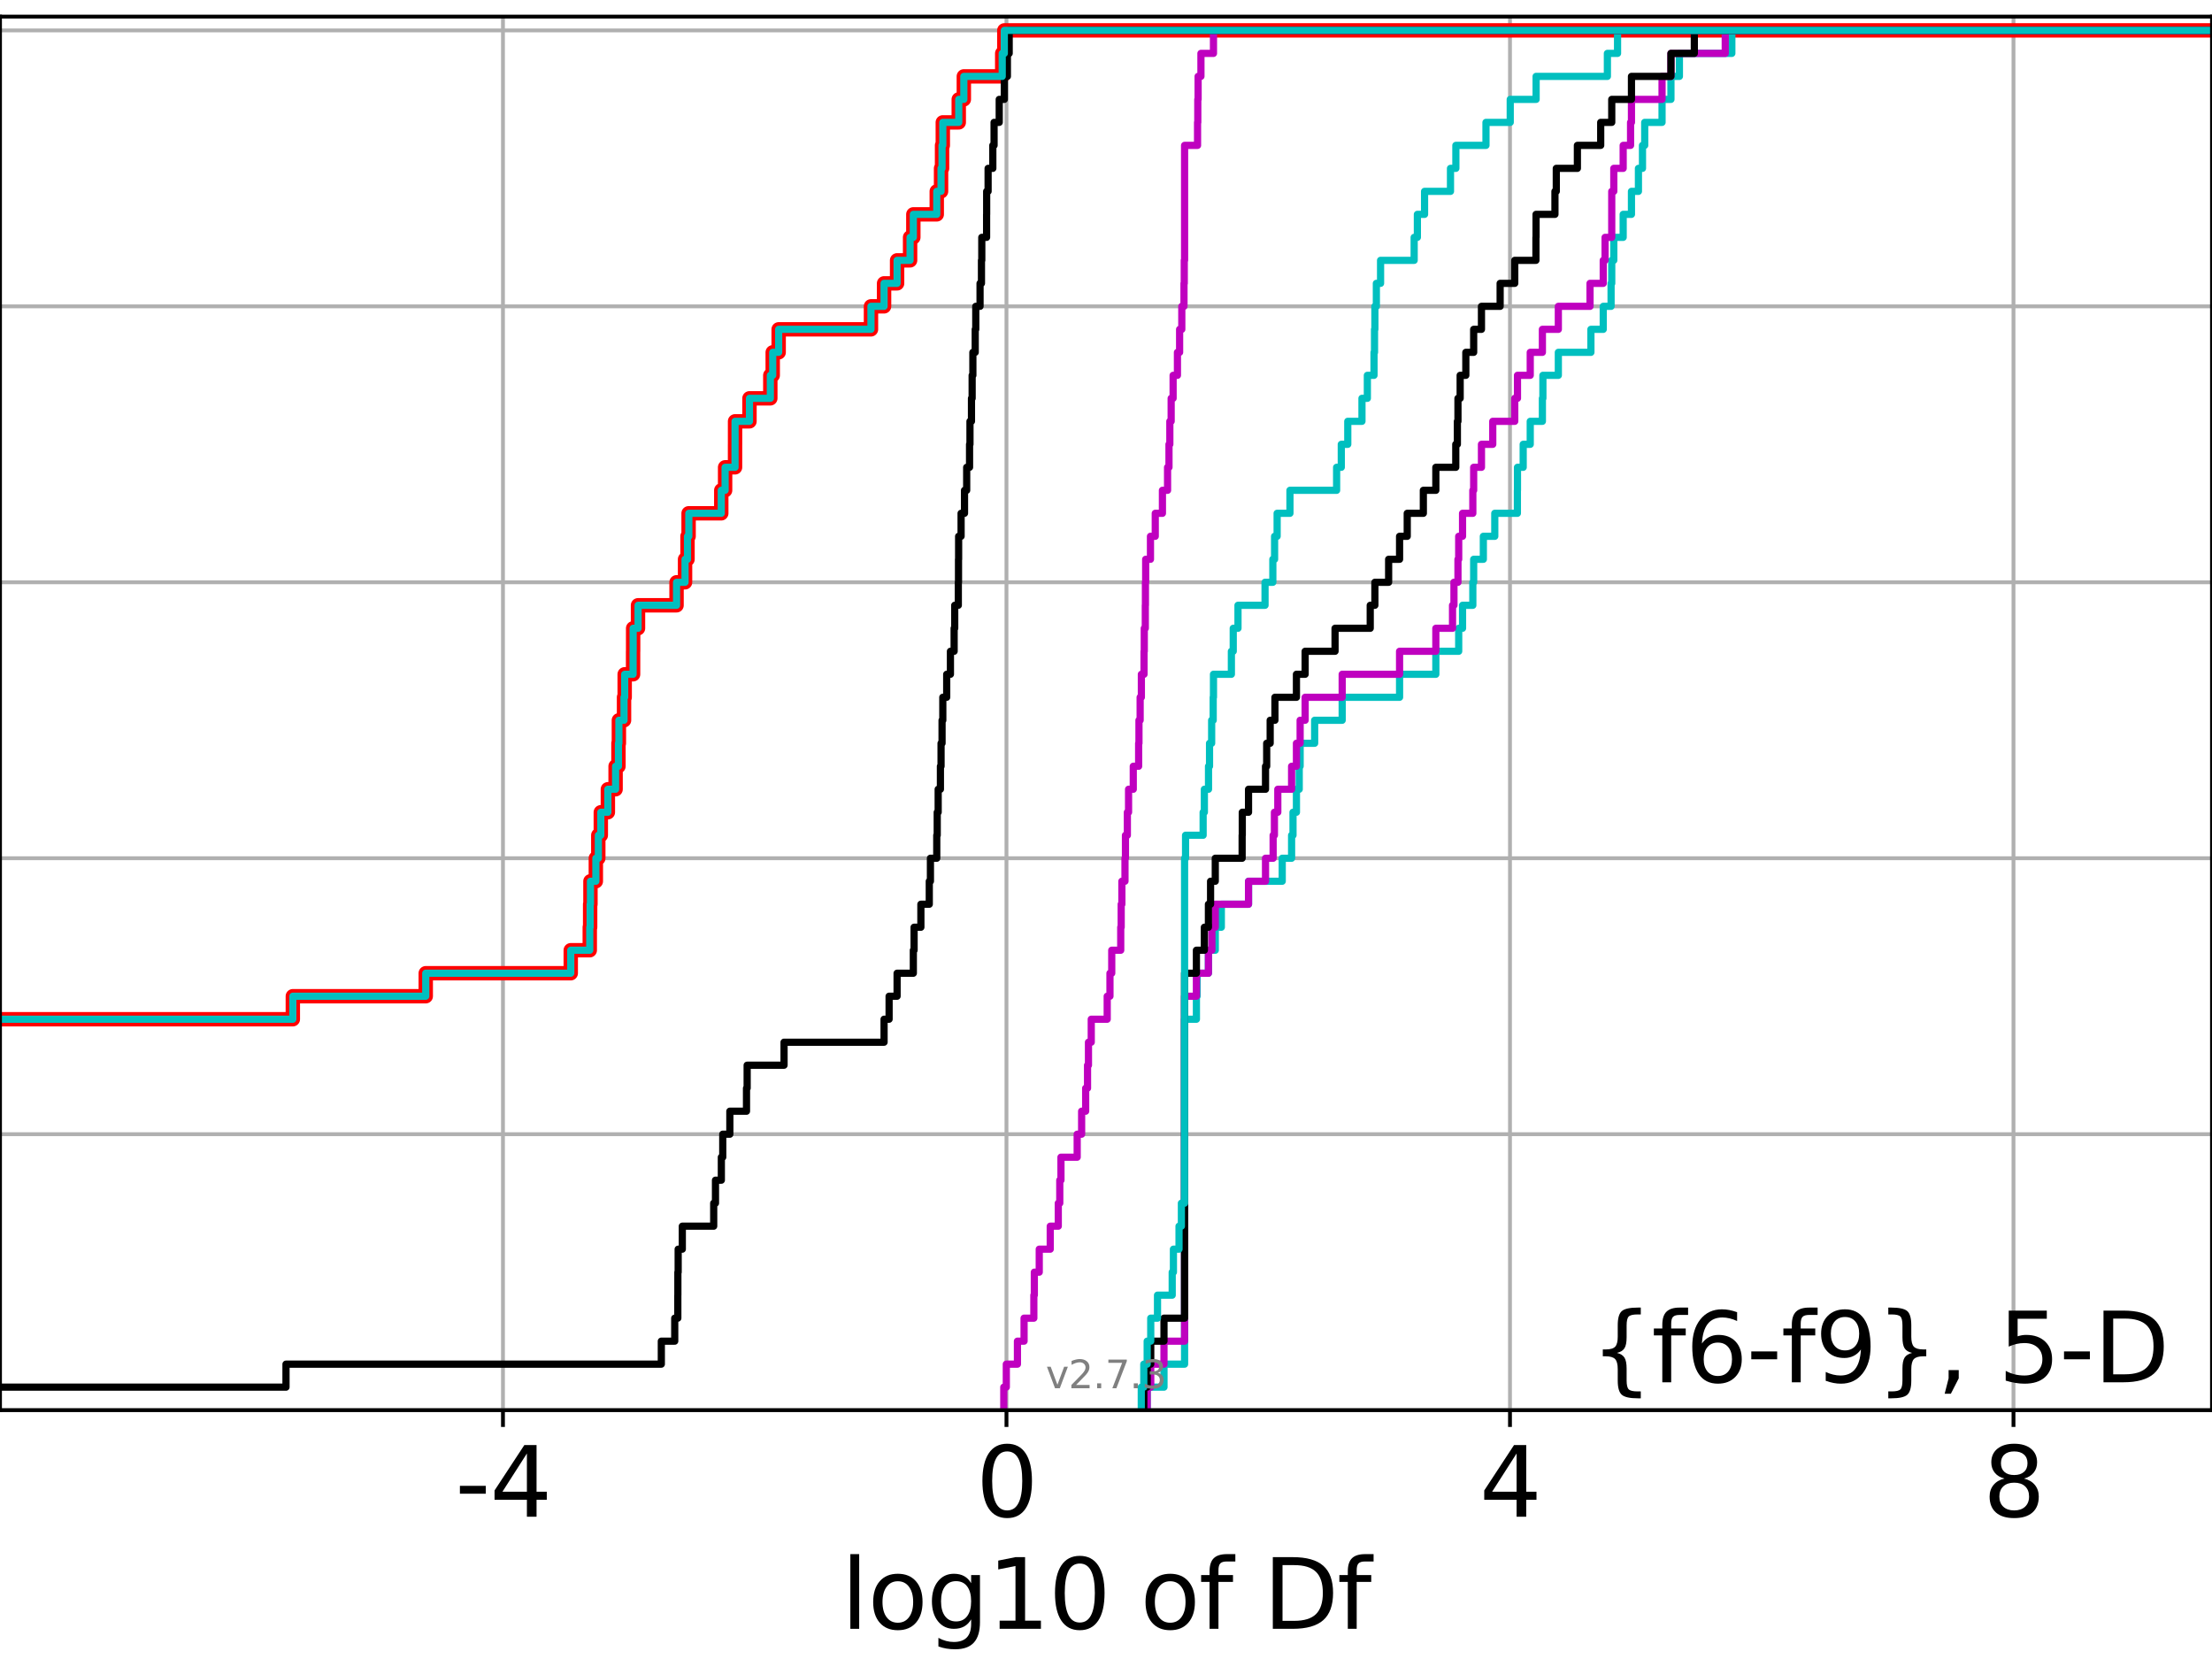 <?xml version="1.0" encoding="utf-8" standalone="no"?>
<!DOCTYPE svg PUBLIC "-//W3C//DTD SVG 1.1//EN"
  "http://www.w3.org/Graphics/SVG/1.1/DTD/svg11.dtd">
<svg xmlns:xlink="http://www.w3.org/1999/xlink" width="460.8pt" height="345.6pt" viewBox="0 0 460.8 345.6" xmlns="http://www.w3.org/2000/svg" version="1.1">
 <defs>
  <style type="text/css">*{stroke-linejoin: round; stroke-linecap: butt}</style>
 </defs>
 <g id="figure_1">
  <g id="patch_1">
   <path d="M 0 345.6 
L 460.8 345.6 
L 460.8 0 
L 0 0 
z
" style="fill: #ffffff"/>
  </g>
  <g id="axes_1">
   <g id="patch_2">
    <path d="M 0 293.76 
L 460.8 293.76 
L 460.8 3.456 
L 0 3.456 
z
" style="fill: #ffffff"/>
   </g>
   <g id="matplotlib.axis_1">
    <g id="xtick_1">
     <g id="line2d_1">
      <path d="M 104.777 293.76 
L 104.777 3.456 
" clip-path="url(#p39cbc2fb82)" style="fill: none; stroke: #b0b0b0; stroke-width: 0.8; stroke-linecap: square"/>
     </g>
     <g id="line2d_2">
      <defs>
       <path id="m7db0ba75de" d="M 0 0 
L 0 3.5 
" style="stroke: #000000; stroke-width: 0.8"/>
      </defs>
      <g>
       <use xlink:href="#m7db0ba75de" x="104.777" y="293.76" style="stroke: #000000; stroke-width: 0.8"/>
      </g>
     </g>
     <g id="text_1">
      <!-- -4 -->
      <g transform="translate(94.806 315.957) scale(0.2 -0.2)">
       <defs>
        <path id="DejaVuSans-2d" d="M 313 2009 
L 1997 2009 
L 1997 1497 
L 313 1497 
L 313 2009 
z
" transform="scale(0.016)"/>
        <path id="DejaVuSans-34" d="M 2419 4116 
L 825 1625 
L 2419 1625 
L 2419 4116 
z
M 2253 4666 
L 3047 4666 
L 3047 1625 
L 3713 1625 
L 3713 1100 
L 3047 1100 
L 3047 0 
L 2419 0 
L 2419 1100 
L 313 1100 
L 313 1709 
L 2253 4666 
z
" transform="scale(0.016)"/>
       </defs>
       <use xlink:href="#DejaVuSans-2d"/>
       <use xlink:href="#DejaVuSans-34" transform="translate(36.084 0)"/>
      </g>
     </g>
    </g>
    <g id="xtick_2">
     <g id="line2d_3">
      <path d="M 209.667 293.76 
L 209.667 3.456 
" clip-path="url(#p39cbc2fb82)" style="fill: none; stroke: #b0b0b0; stroke-width: 0.8; stroke-linecap: square"/>
     </g>
     <g id="line2d_4">
      <g>
       <use xlink:href="#m7db0ba75de" x="209.667" y="293.76" style="stroke: #000000; stroke-width: 0.8"/>
      </g>
     </g>
     <g id="text_2">
      <!-- 0 -->
      <g transform="translate(203.304 315.957) scale(0.2 -0.2)">
       <defs>
        <path id="DejaVuSans-30" d="M 2034 4250 
Q 1547 4250 1301 3770 
Q 1056 3291 1056 2328 
Q 1056 1369 1301 889 
Q 1547 409 2034 409 
Q 2525 409 2770 889 
Q 3016 1369 3016 2328 
Q 3016 3291 2770 3770 
Q 2525 4250 2034 4250 
z
M 2034 4750 
Q 2819 4750 3233 4129 
Q 3647 3509 3647 2328 
Q 3647 1150 3233 529 
Q 2819 -91 2034 -91 
Q 1250 -91 836 529 
Q 422 1150 422 2328 
Q 422 3509 836 4129 
Q 1250 4750 2034 4750 
z
" transform="scale(0.016)"/>
       </defs>
       <use xlink:href="#DejaVuSans-30"/>
      </g>
     </g>
    </g>
    <g id="xtick_3">
     <g id="line2d_5">
      <path d="M 314.557 293.76 
L 314.557 3.456 
" clip-path="url(#p39cbc2fb82)" style="fill: none; stroke: #b0b0b0; stroke-width: 0.8; stroke-linecap: square"/>
     </g>
     <g id="line2d_6">
      <g>
       <use xlink:href="#m7db0ba75de" x="314.557" y="293.76" style="stroke: #000000; stroke-width: 0.8"/>
      </g>
     </g>
     <g id="text_3">
      <!-- 4 -->
      <g transform="translate(308.194 315.957) scale(0.2 -0.2)">
       <use xlink:href="#DejaVuSans-34"/>
      </g>
     </g>
    </g>
    <g id="xtick_4">
     <g id="line2d_7">
      <path d="M 419.447 293.76 
L 419.447 3.456 
" clip-path="url(#p39cbc2fb82)" style="fill: none; stroke: #b0b0b0; stroke-width: 0.8; stroke-linecap: square"/>
     </g>
     <g id="line2d_8">
      <g>
       <use xlink:href="#m7db0ba75de" x="419.447" y="293.76" style="stroke: #000000; stroke-width: 0.8"/>
      </g>
     </g>
     <g id="text_4">
      <!-- 8 -->
      <g transform="translate(413.084 315.957) scale(0.2 -0.2)">
       <defs>
        <path id="DejaVuSans-38" d="M 2034 2216 
Q 1584 2216 1326 1975 
Q 1069 1734 1069 1313 
Q 1069 891 1326 650 
Q 1584 409 2034 409 
Q 2484 409 2743 651 
Q 3003 894 3003 1313 
Q 3003 1734 2745 1975 
Q 2488 2216 2034 2216 
z
M 1403 2484 
Q 997 2584 770 2862 
Q 544 3141 544 3541 
Q 544 4100 942 4425 
Q 1341 4750 2034 4750 
Q 2731 4750 3128 4425 
Q 3525 4100 3525 3541 
Q 3525 3141 3298 2862 
Q 3072 2584 2669 2484 
Q 3125 2378 3379 2068 
Q 3634 1759 3634 1313 
Q 3634 634 3220 271 
Q 2806 -91 2034 -91 
Q 1263 -91 848 271 
Q 434 634 434 1313 
Q 434 1759 690 2068 
Q 947 2378 1403 2484 
z
M 1172 3481 
Q 1172 3119 1398 2916 
Q 1625 2713 2034 2713 
Q 2441 2713 2670 2916 
Q 2900 3119 2900 3481 
Q 2900 3844 2670 4047 
Q 2441 4250 2034 4250 
Q 1625 4250 1398 4047 
Q 1172 3844 1172 3481 
z
" transform="scale(0.016)"/>
       </defs>
       <use xlink:href="#DejaVuSans-38"/>
      </g>
     </g>
    </g>
    <g id="text_5">
     <!-- log10 of Df -->
     <g transform="translate(175.214 339.313) scale(0.2 -0.2)">
      <defs>
       <path id="DejaVuSans-6c" d="M 603 4863 
L 1178 4863 
L 1178 0 
L 603 0 
L 603 4863 
z
" transform="scale(0.016)"/>
       <path id="DejaVuSans-6f" d="M 1959 3097 
Q 1497 3097 1228 2736 
Q 959 2375 959 1747 
Q 959 1119 1226 758 
Q 1494 397 1959 397 
Q 2419 397 2687 759 
Q 2956 1122 2956 1747 
Q 2956 2369 2687 2733 
Q 2419 3097 1959 3097 
z
M 1959 3584 
Q 2709 3584 3137 3096 
Q 3566 2609 3566 1747 
Q 3566 888 3137 398 
Q 2709 -91 1959 -91 
Q 1206 -91 779 398 
Q 353 888 353 1747 
Q 353 2609 779 3096 
Q 1206 3584 1959 3584 
z
" transform="scale(0.016)"/>
       <path id="DejaVuSans-67" d="M 2906 1791 
Q 2906 2416 2648 2759 
Q 2391 3103 1925 3103 
Q 1463 3103 1205 2759 
Q 947 2416 947 1791 
Q 947 1169 1205 825 
Q 1463 481 1925 481 
Q 2391 481 2648 825 
Q 2906 1169 2906 1791 
z
M 3481 434 
Q 3481 -459 3084 -895 
Q 2688 -1331 1869 -1331 
Q 1566 -1331 1297 -1286 
Q 1028 -1241 775 -1147 
L 775 -588 
Q 1028 -725 1275 -790 
Q 1522 -856 1778 -856 
Q 2344 -856 2625 -561 
Q 2906 -266 2906 331 
L 2906 616 
Q 2728 306 2450 153 
Q 2172 0 1784 0 
Q 1141 0 747 490 
Q 353 981 353 1791 
Q 353 2603 747 3093 
Q 1141 3584 1784 3584 
Q 2172 3584 2450 3431 
Q 2728 3278 2906 2969 
L 2906 3500 
L 3481 3500 
L 3481 434 
z
" transform="scale(0.016)"/>
       <path id="DejaVuSans-31" d="M 794 531 
L 1825 531 
L 1825 4091 
L 703 3866 
L 703 4441 
L 1819 4666 
L 2450 4666 
L 2450 531 
L 3481 531 
L 3481 0 
L 794 0 
L 794 531 
z
" transform="scale(0.016)"/>
       <path id="DejaVuSans-20" transform="scale(0.016)"/>
       <path id="DejaVuSans-66" d="M 2375 4863 
L 2375 4384 
L 1825 4384 
Q 1516 4384 1395 4259 
Q 1275 4134 1275 3809 
L 1275 3500 
L 2222 3500 
L 2222 3053 
L 1275 3053 
L 1275 0 
L 697 0 
L 697 3053 
L 147 3053 
L 147 3500 
L 697 3500 
L 697 3744 
Q 697 4328 969 4595 
Q 1241 4863 1831 4863 
L 2375 4863 
z
" transform="scale(0.016)"/>
       <path id="DejaVuSans-44" d="M 1259 4147 
L 1259 519 
L 2022 519 
Q 2988 519 3436 956 
Q 3884 1394 3884 2338 
Q 3884 3275 3436 3711 
Q 2988 4147 2022 4147 
L 1259 4147 
z
M 628 4666 
L 1925 4666 
Q 3281 4666 3915 4102 
Q 4550 3538 4550 2338 
Q 4550 1131 3912 565 
Q 3275 0 1925 0 
L 628 0 
L 628 4666 
z
" transform="scale(0.016)"/>
      </defs>
      <use xlink:href="#DejaVuSans-6c"/>
      <use xlink:href="#DejaVuSans-6f" transform="translate(27.783 0)"/>
      <use xlink:href="#DejaVuSans-67" transform="translate(88.965 0)"/>
      <use xlink:href="#DejaVuSans-31" transform="translate(152.441 0)"/>
      <use xlink:href="#DejaVuSans-30" transform="translate(216.064 0)"/>
      <use xlink:href="#DejaVuSans-20" transform="translate(279.688 0)"/>
      <use xlink:href="#DejaVuSans-6f" transform="translate(311.475 0)"/>
      <use xlink:href="#DejaVuSans-66" transform="translate(372.656 0)"/>
      <use xlink:href="#DejaVuSans-20" transform="translate(407.861 0)"/>
      <use xlink:href="#DejaVuSans-44" transform="translate(439.648 0)"/>
      <use xlink:href="#DejaVuSans-66" transform="translate(516.65 0)"/>
     </g>
    </g>
   </g>
   <g id="matplotlib.axis_2">
    <g id="ytick_1">
     <g id="line2d_9">
      <path d="M 0 293.76 
L 460.8 293.76 
" clip-path="url(#p39cbc2fb82)" style="fill: none; stroke: #b0b0b0; stroke-width: 0.8; stroke-linecap: square"/>
     </g>
     <g id="line2d_10">
      <defs>
       <path id="maaa6801eff" d="M 0 0 
L -3.5 0 
" style="stroke: #000000; stroke-width: 0.8"/>
      </defs>
      <g>
       <use xlink:href="#maaa6801eff" x="0" y="293.76" style="stroke: #000000; stroke-width: 0.8"/>
      </g>
     </g>
    </g>
    <g id="ytick_2">
     <g id="line2d_11">
      <path d="M 0 236.274 
L 460.8 236.274 
" clip-path="url(#p39cbc2fb82)" style="fill: none; stroke: #b0b0b0; stroke-width: 0.8; stroke-linecap: square"/>
     </g>
     <g id="line2d_12">
      <g>
       <use xlink:href="#maaa6801eff" x="0" y="236.274" style="stroke: #000000; stroke-width: 0.8"/>
      </g>
     </g>
    </g>
    <g id="ytick_3">
     <g id="line2d_13">
      <path d="M 0 178.788 
L 460.8 178.788 
" clip-path="url(#p39cbc2fb82)" style="fill: none; stroke: #b0b0b0; stroke-width: 0.8; stroke-linecap: square"/>
     </g>
     <g id="line2d_14">
      <g>
       <use xlink:href="#maaa6801eff" x="0" y="178.788" style="stroke: #000000; stroke-width: 0.8"/>
      </g>
     </g>
    </g>
    <g id="ytick_4">
     <g id="line2d_15">
      <path d="M 0 121.302 
L 460.8 121.302 
" clip-path="url(#p39cbc2fb82)" style="fill: none; stroke: #b0b0b0; stroke-width: 0.8; stroke-linecap: square"/>
     </g>
     <g id="line2d_16">
      <g>
       <use xlink:href="#maaa6801eff" x="0" y="121.302" style="stroke: #000000; stroke-width: 0.8"/>
      </g>
     </g>
    </g>
    <g id="ytick_5">
     <g id="line2d_17">
      <path d="M 0 63.816 
L 460.8 63.816 
" clip-path="url(#p39cbc2fb82)" style="fill: none; stroke: #b0b0b0; stroke-width: 0.8; stroke-linecap: square"/>
     </g>
     <g id="line2d_18">
      <g>
       <use xlink:href="#maaa6801eff" x="0" y="63.816" style="stroke: #000000; stroke-width: 0.8"/>
      </g>
     </g>
    </g>
    <g id="ytick_6">
     <g id="line2d_19">
      <path d="M 0 6.33 
L 460.8 6.33 
" clip-path="url(#p39cbc2fb82)" style="fill: none; stroke: #b0b0b0; stroke-width: 0.8; stroke-linecap: square"/>
     </g>
     <g id="line2d_20">
      <g>
       <use xlink:href="#maaa6801eff" x="0" y="6.33" style="stroke: #000000; stroke-width: 0.8"/>
      </g>
     </g>
    </g>
   </g>
   <g id="line2d_21">
    <path d="M -1 212.322 
L 61.002 212.322 
L 61.002 207.531 
L 88.691 207.531 
L 88.691 202.741 
L 118.898 202.741 
L 118.898 197.95 
L 122.859 197.95 
L 122.859 193.16 
L 122.937 193.16 
L 122.937 188.369 
L 123.001 188.369 
L 123.001 183.579 
L 124.124 183.579 
L 124.124 178.788 
L 124.635 178.788 
L 124.635 173.998 
L 125.159 173.998 
L 125.159 169.207 
L 126.629 169.207 
L 126.629 164.417 
L 128.239 164.417 
L 128.239 159.626 
L 128.836 159.626 
L 128.836 154.836 
L 128.924 154.836 
L 128.924 150.045 
L 129.997 150.045 
L 129.997 145.255 
L 130.132 145.255 
L 130.132 140.464 
L 131.883 140.464 
L 131.883 135.674 
L 131.895 135.674 
L 131.895 130.883 
L 132.908 130.883 
L 132.908 126.093 
L 140.938 126.093 
L 140.938 121.302 
L 142.709 121.302 
L 142.709 116.512 
L 143.22 116.512 
L 143.22 111.721 
L 143.448 111.721 
L 143.448 106.931 
L 150.254 106.931 
L 150.254 102.14 
L 151.053 102.14 
L 151.053 97.35 
L 153.122 97.35 
L 153.122 92.559 
L 153.126 92.559 
L 153.126 87.769 
L 156.129 87.769 
L 156.129 82.978 
L 160.469 82.978 
L 160.469 78.188 
L 160.972 78.188 
L 160.972 73.397 
L 162.209 73.397 
L 162.209 68.607 
L 181.441 68.607 
L 181.441 63.816 
L 184.169 63.816 
L 184.169 59.026 
L 186.881 59.026 
L 186.881 54.235 
L 189.588 54.235 
L 189.588 49.445 
L 190.265 49.445 
L 190.265 44.654 
L 195.143 44.654 
L 195.143 39.864 
L 196.039 39.864 
L 196.039 35.073 
L 196.247 35.073 
L 196.247 30.283 
L 196.403 30.283 
L 196.403 25.492 
L 199.726 25.492 
L 199.726 20.702 
L 200.784 20.702 
L 200.784 15.911 
L 208.781 15.911 
L 208.781 11.121 
L 209.218 11.121 
L 209.218 6.33 
L 209.218 6.33 
L 209.218 6.33 
L 460.8 6.33 
" clip-path="url(#p39cbc2fb82)" style="fill: none; stroke: #ff0000; stroke-width: 3; stroke-linecap: square"/>
   </g>
   <g id="line2d_22">
    <path d="M 238.978 293.76 
L 238.978 288.97 
L 242.48 288.97 
L 242.48 284.179 
L 246.771 284.179 
L 246.771 279.389 
L 246.771 279.389 
L 246.771 274.598 
L 246.771 274.598 
L 246.771 269.808 
L 246.771 269.808 
L 246.771 265.017 
L 246.771 265.017 
L 246.771 260.227 
L 246.771 260.227 
L 246.771 255.436 
L 246.771 255.436 
L 246.771 250.646 
L 246.771 250.646 
L 246.771 245.855 
L 246.771 245.855 
L 246.771 241.065 
L 246.771 241.065 
L 246.771 236.274 
L 246.771 236.274 
L 246.771 231.484 
L 246.771 231.484 
L 246.771 226.693 
L 246.771 226.693 
L 246.771 221.903 
L 246.771 221.903 
L 246.771 217.112 
L 246.771 217.112 
L 246.771 212.322 
L 249.235 212.322 
L 249.235 207.531 
L 249.377 207.531 
L 249.377 202.741 
L 251.737 202.741 
L 251.737 197.95 
L 253.165 197.95 
L 253.165 193.16 
L 254.426 193.16 
L 254.426 188.369 
L 260.092 188.369 
L 260.092 183.579 
L 267.113 183.579 
L 267.113 178.788 
L 269.063 178.788 
L 269.063 173.998 
L 269.357 173.998 
L 269.357 169.207 
L 270.072 169.207 
L 270.072 164.417 
L 270.652 164.417 
L 270.652 159.626 
L 270.841 159.626 
L 270.841 154.836 
L 273.866 154.836 
L 273.866 150.045 
L 279.601 150.045 
L 279.601 145.255 
L 291.557 145.255 
L 291.557 140.464 
L 299.111 140.464 
L 299.111 135.674 
L 303.874 135.674 
L 303.874 130.883 
L 304.675 130.883 
L 304.675 126.093 
L 306.817 126.093 
L 306.817 121.302 
L 306.992 121.302 
L 306.992 116.512 
L 309.008 116.512 
L 309.008 111.721 
L 311.39 111.721 
L 311.39 106.931 
L 316.1 106.931 
L 316.1 102.14 
L 316.118 102.14 
L 316.118 97.35 
L 317.309 97.35 
L 317.309 92.559 
L 318.777 92.559 
L 318.777 87.769 
L 321.308 87.769 
L 321.308 82.978 
L 321.412 82.978 
L 321.412 78.188 
L 324.631 78.188 
L 324.631 73.397 
L 331.416 73.397 
L 331.416 68.607 
L 333.985 68.607 
L 333.985 63.816 
L 335.617 63.816 
L 335.617 59.026 
L 335.756 59.026 
L 335.756 54.235 
L 336.183 54.235 
L 336.183 49.445 
L 338.137 49.445 
L 338.137 44.654 
L 339.863 44.654 
L 339.863 39.864 
L 341.316 39.864 
L 341.316 35.073 
L 342.16 35.073 
L 342.16 30.283 
L 342.625 30.283 
L 342.625 25.492 
L 346.236 25.492 
L 346.236 20.702 
L 348.087 20.702 
L 348.087 15.911 
L 349.851 15.911 
L 349.851 11.121 
L 360.772 11.121 
L 360.772 6.33 
L 360.772 6.33 
L 360.772 6.33 
L 460.8 6.33 
" clip-path="url(#p39cbc2fb82)" style="fill: none; stroke: #00bfbf; stroke-width: 1.5; stroke-linecap: square"/>
   </g>
   <g id="line2d_23">
    <path d="M 238.978 293.76 
L 238.978 288.97 
L 239.721 288.97 
L 239.721 284.179 
L 242.48 284.179 
L 242.48 279.389 
L 246.771 279.389 
L 246.771 274.598 
L 246.771 274.598 
L 246.771 269.808 
L 246.771 269.808 
L 246.771 265.017 
L 246.771 265.017 
L 246.771 260.227 
L 246.771 260.227 
L 246.771 255.436 
L 246.771 255.436 
L 246.771 250.646 
L 246.771 250.646 
L 246.771 245.855 
L 246.771 245.855 
L 246.771 241.065 
L 246.771 241.065 
L 246.771 236.274 
L 246.771 236.274 
L 246.771 231.484 
L 246.771 231.484 
L 246.771 226.693 
L 246.771 226.693 
L 246.771 221.903 
L 246.771 221.903 
L 246.771 217.112 
L 246.771 217.112 
L 246.771 212.322 
L 246.771 212.322 
L 246.771 207.531 
L 249.235 207.531 
L 249.235 202.741 
L 251.737 202.741 
L 251.737 197.95 
L 252.459 197.95 
L 252.459 193.16 
L 253.165 193.16 
L 253.165 188.369 
L 260.092 188.369 
L 260.092 183.579 
L 263.63 183.579 
L 263.63 178.788 
L 265.216 178.788 
L 265.216 173.998 
L 265.485 173.998 
L 265.485 169.207 
L 266.19 169.207 
L 266.19 164.417 
L 269.063 164.417 
L 269.063 159.626 
L 270.072 159.626 
L 270.072 154.836 
L 270.841 154.836 
L 270.841 150.045 
L 271.884 150.045 
L 271.884 145.255 
L 279.601 145.255 
L 279.601 140.464 
L 291.557 140.464 
L 291.557 135.674 
L 299.111 135.674 
L 299.111 130.883 
L 302.588 130.883 
L 302.588 126.093 
L 302.887 126.093 
L 302.887 121.302 
L 303.72 121.302 
L 303.72 116.512 
L 303.874 116.512 
L 303.874 111.721 
L 304.675 111.721 
L 304.675 106.931 
L 306.817 106.931 
L 306.817 102.14 
L 306.992 102.14 
L 306.992 97.35 
L 308.615 97.35 
L 308.615 92.559 
L 310.968 92.559 
L 310.968 87.769 
L 315.55 87.769 
L 315.55 82.978 
L 316.118 82.978 
L 316.118 78.188 
L 318.777 78.188 
L 318.777 73.397 
L 321.308 73.397 
L 321.308 68.607 
L 324.631 68.607 
L 324.631 63.816 
L 331.231 63.816 
L 331.231 59.026 
L 333.985 59.026 
L 333.985 54.235 
L 334.369 54.235 
L 334.369 49.445 
L 335.755 49.445 
L 335.755 44.654 
L 335.756 44.654 
L 335.756 39.864 
L 336.183 39.864 
L 336.183 35.073 
L 338.137 35.073 
L 338.137 30.283 
L 339.676 30.283 
L 339.676 25.492 
L 339.863 25.492 
L 339.863 20.702 
L 346.236 20.702 
L 346.236 15.911 
L 348.087 15.911 
L 348.087 11.121 
L 359.4 11.121 
L 359.4 6.33 
L 359.4 6.33 
L 359.4 6.33 
L 460.8 6.33 
" clip-path="url(#p39cbc2fb82)" style="fill: none; stroke: #bf00bf; stroke-width: 1.5; stroke-linecap: square"/>
   </g>
   <g id="line2d_24">
    <path d="M 238.273 293.76 
L 238.273 288.97 
L 238.978 288.97 
L 238.978 284.179 
L 239.721 284.179 
L 239.721 279.389 
L 242.48 279.389 
L 242.48 274.598 
L 246.771 274.598 
L 246.771 269.808 
L 246.771 269.808 
L 246.771 265.017 
L 246.771 265.017 
L 246.771 260.227 
L 246.771 260.227 
L 246.771 255.436 
L 246.771 255.436 
L 246.771 250.646 
L 246.771 250.646 
L 246.771 245.855 
L 246.771 245.855 
L 246.771 241.065 
L 246.771 241.065 
L 246.771 236.274 
L 246.771 236.274 
L 246.771 231.484 
L 246.771 231.484 
L 246.771 226.693 
L 246.771 226.693 
L 246.771 221.903 
L 246.771 221.903 
L 246.771 217.112 
L 246.771 217.112 
L 246.771 212.322 
L 246.771 212.322 
L 246.771 207.531 
L 246.771 207.531 
L 246.771 202.741 
L 249.235 202.741 
L 249.235 197.95 
L 250.892 197.95 
L 250.892 193.16 
L 251.737 193.16 
L 251.737 188.369 
L 252.184 188.369 
L 252.184 183.579 
L 253.165 183.579 
L 253.165 178.788 
L 258.759 178.788 
L 258.759 173.998 
L 258.789 173.998 
L 258.789 169.207 
L 260.092 169.207 
L 260.092 164.417 
L 263.63 164.417 
L 263.63 159.626 
L 263.874 159.626 
L 263.874 154.836 
L 264.6 154.836 
L 264.6 150.045 
L 265.591 150.045 
L 265.591 145.255 
L 270.072 145.255 
L 270.072 140.464 
L 271.884 140.464 
L 271.884 135.674 
L 278.116 135.674 
L 278.116 130.883 
L 285.443 130.883 
L 285.443 126.093 
L 286.413 126.093 
L 286.413 121.302 
L 289.277 121.302 
L 289.277 116.512 
L 291.557 116.512 
L 291.557 111.721 
L 293.153 111.721 
L 293.153 106.931 
L 296.509 106.931 
L 296.509 102.14 
L 299.111 102.14 
L 299.111 97.35 
L 303.264 97.35 
L 303.264 92.559 
L 303.598 92.559 
L 303.598 87.769 
L 303.72 87.769 
L 303.72 82.978 
L 304.178 82.978 
L 304.178 78.188 
L 305.359 78.188 
L 305.359 73.397 
L 306.992 73.397 
L 306.992 68.607 
L 308.615 68.607 
L 308.615 63.816 
L 312.506 63.816 
L 312.506 59.026 
L 315.55 59.026 
L 315.55 54.235 
L 319.963 54.235 
L 319.963 49.445 
L 319.989 49.445 
L 319.989 44.654 
L 323.924 44.654 
L 323.924 39.864 
L 324.204 39.864 
L 324.204 35.073 
L 328.599 35.073 
L 328.599 30.283 
L 333.456 30.283 
L 333.456 25.492 
L 335.756 25.492 
L 335.756 20.702 
L 339.863 20.702 
L 339.863 15.911 
L 348.087 15.911 
L 348.087 11.121 
L 352.959 11.121 
L 352.959 6.33 
L 352.959 6.33 
L 352.959 6.33 
L 460.8 6.33 
" clip-path="url(#p39cbc2fb82)" style="fill: none; stroke: #000000; stroke-width: 1.5; stroke-linecap: square"/>
   </g>
   <g id="line2d_25">
    <path d="M 237.749 293.76 
L 237.749 288.97 
L 238.273 288.97 
L 238.273 284.179 
L 238.978 284.179 
L 238.978 279.389 
L 239.721 279.389 
L 239.721 274.598 
L 241.13 274.598 
L 241.13 269.808 
L 244.193 269.808 
L 244.193 265.017 
L 244.446 265.017 
L 244.446 260.227 
L 245.613 260.227 
L 245.613 255.436 
L 246.105 255.436 
L 246.105 250.646 
L 246.771 250.646 
L 246.771 245.855 
L 246.771 245.855 
L 246.771 241.065 
L 246.771 241.065 
L 246.771 236.274 
L 246.771 236.274 
L 246.771 231.484 
L 246.771 231.484 
L 246.771 226.693 
L 246.771 226.693 
L 246.771 221.903 
L 246.771 221.903 
L 246.771 217.112 
L 246.771 217.112 
L 246.771 212.322 
L 246.771 212.322 
L 246.771 207.531 
L 246.771 207.531 
L 246.771 202.741 
L 246.771 202.741 
L 246.771 197.95 
L 246.771 197.95 
L 246.771 193.16 
L 246.771 193.16 
L 246.771 188.369 
L 246.771 188.369 
L 246.771 183.579 
L 246.771 183.579 
L 246.771 178.788 
L 246.973 178.788 
L 246.973 173.998 
L 250.634 173.998 
L 250.634 169.207 
L 250.892 169.207 
L 250.892 164.417 
L 251.756 164.417 
L 251.756 159.626 
L 251.968 159.626 
L 251.968 154.836 
L 252.41 154.836 
L 252.41 150.045 
L 252.731 150.045 
L 252.731 145.255 
L 252.79 145.255 
L 252.79 140.464 
L 256.52 140.464 
L 256.52 135.674 
L 256.906 135.674 
L 256.906 130.883 
L 257.895 130.883 
L 257.895 126.093 
L 263.53 126.093 
L 263.53 121.302 
L 265.155 121.302 
L 265.155 116.512 
L 265.52 116.512 
L 265.52 111.721 
L 266.05 111.721 
L 266.05 106.931 
L 268.72 106.931 
L 268.72 102.14 
L 278.441 102.14 
L 278.441 97.35 
L 279.415 97.35 
L 279.415 92.559 
L 280.767 92.559 
L 280.767 87.769 
L 283.723 87.769 
L 283.723 82.978 
L 284.845 82.978 
L 284.845 78.188 
L 286.232 78.188 
L 286.232 73.397 
L 286.337 73.397 
L 286.337 68.607 
L 286.413 68.607 
L 286.413 63.816 
L 286.721 63.816 
L 286.721 59.026 
L 287.598 59.026 
L 287.598 54.235 
L 294.597 54.235 
L 294.597 49.445 
L 295.266 49.445 
L 295.266 44.654 
L 296.763 44.654 
L 296.763 39.864 
L 302.163 39.864 
L 302.163 35.073 
L 303.284 35.073 
L 303.284 30.283 
L 309.557 30.283 
L 309.557 25.492 
L 314.609 25.492 
L 314.609 20.702 
L 320.001 20.702 
L 320.001 15.911 
L 334.849 15.911 
L 334.849 11.121 
L 336.965 11.121 
L 336.965 6.33 
L 336.965 6.33 
L 336.965 6.33 
L 460.8 6.33 
" clip-path="url(#p39cbc2fb82)" style="fill: none; stroke: #00bfbf; stroke-width: 1.5; stroke-linecap: square"/>
   </g>
   <g id="line2d_26">
    <path d="M 209.106 293.76 
L 209.106 288.97 
L 209.634 288.97 
L 209.634 284.179 
L 211.951 284.179 
L 211.951 279.389 
L 213.333 279.389 
L 213.333 274.598 
L 215.369 274.598 
L 215.369 269.808 
L 215.471 269.808 
L 215.471 265.017 
L 216.494 265.017 
L 216.494 260.227 
L 218.785 260.227 
L 218.785 255.436 
L 220.46 255.436 
L 220.46 250.646 
L 220.77 250.646 
L 220.77 245.855 
L 221.018 245.855 
L 221.018 241.065 
L 224.398 241.065 
L 224.398 236.274 
L 225.323 236.274 
L 225.323 231.484 
L 226.164 231.484 
L 226.164 226.693 
L 226.554 226.693 
L 226.554 221.903 
L 226.748 221.903 
L 226.748 217.112 
L 227.328 217.112 
L 227.328 212.322 
L 230.651 212.322 
L 230.651 207.531 
L 231.225 207.531 
L 231.225 202.741 
L 231.597 202.741 
L 231.597 197.95 
L 233.469 197.95 
L 233.469 193.16 
L 233.564 193.16 
L 233.564 188.369 
L 233.707 188.369 
L 233.707 183.579 
L 234.355 183.579 
L 234.355 178.788 
L 234.454 178.788 
L 234.454 173.998 
L 234.849 173.998 
L 234.849 169.207 
L 235.1 169.207 
L 235.1 164.417 
L 236.081 164.417 
L 236.081 159.626 
L 237.2 159.626 
L 237.2 154.836 
L 237.267 154.836 
L 237.267 150.045 
L 237.512 150.045 
L 237.512 145.255 
L 237.768 145.255 
L 237.768 140.464 
L 238.323 140.464 
L 238.323 135.674 
L 238.373 135.674 
L 238.373 130.883 
L 238.588 130.883 
L 238.588 126.093 
L 238.614 126.093 
L 238.614 121.302 
L 238.664 121.302 
L 238.664 116.512 
L 239.663 116.512 
L 239.663 111.721 
L 240.662 111.721 
L 240.662 106.931 
L 242.155 106.931 
L 242.155 102.14 
L 243.224 102.14 
L 243.224 97.35 
L 243.521 97.35 
L 243.521 92.559 
L 243.699 92.559 
L 243.699 87.769 
L 243.974 87.769 
L 243.974 82.978 
L 244.381 82.978 
L 244.381 78.188 
L 245.282 78.188 
L 245.282 73.397 
L 245.735 73.397 
L 245.735 68.607 
L 246.191 68.607 
L 246.191 63.816 
L 246.647 63.816 
L 246.647 59.026 
L 246.704 59.026 
L 246.704 54.235 
L 246.771 54.235 
L 246.771 49.445 
L 246.771 49.445 
L 246.771 44.654 
L 246.771 44.654 
L 246.771 39.864 
L 246.771 39.864 
L 246.771 35.073 
L 246.771 35.073 
L 246.771 30.283 
L 249.471 30.283 
L 249.471 25.492 
L 249.521 25.492 
L 249.521 20.702 
L 249.588 20.702 
L 249.588 15.911 
L 250.178 15.911 
L 250.178 11.121 
L 252.789 11.121 
L 252.789 6.33 
L 252.789 6.33 
L 252.789 6.33 
L 460.8 6.33 
" clip-path="url(#p39cbc2fb82)" style="fill: none; stroke: #bf00bf; stroke-width: 1.5; stroke-linecap: square"/>
   </g>
   <g id="line2d_27">
    <path d="M -1 288.97 
L 59.578 288.97 
L 59.578 284.179 
L 137.766 284.179 
L 137.766 279.389 
L 140.559 279.389 
L 140.559 274.598 
L 141.203 274.598 
L 141.203 269.808 
L 141.213 269.808 
L 141.213 265.017 
L 141.274 265.017 
L 141.274 260.227 
L 142.138 260.227 
L 142.138 255.436 
L 148.678 255.436 
L 148.678 250.646 
L 149.048 250.646 
L 149.048 245.855 
L 150.27 245.855 
L 150.27 241.065 
L 150.562 241.065 
L 150.562 236.274 
L 152.04 236.274 
L 152.04 231.484 
L 155.51 231.484 
L 155.51 226.693 
L 155.645 226.693 
L 155.645 221.903 
L 163.333 221.903 
L 163.333 217.112 
L 184.169 217.112 
L 184.169 212.322 
L 185.216 212.322 
L 185.216 207.531 
L 186.881 207.531 
L 186.881 202.741 
L 190.265 202.741 
L 190.265 197.95 
L 190.423 197.95 
L 190.423 193.16 
L 191.836 193.16 
L 191.836 188.369 
L 193.586 188.369 
L 193.586 183.579 
L 193.825 183.579 
L 193.825 178.788 
L 195.143 178.788 
L 195.143 173.998 
L 195.24 173.998 
L 195.24 169.207 
L 195.439 169.207 
L 195.439 164.417 
L 195.906 164.417 
L 195.906 159.626 
L 196.039 159.626 
L 196.039 154.836 
L 196.247 154.836 
L 196.247 150.045 
L 196.403 150.045 
L 196.403 145.255 
L 197.215 145.255 
L 197.215 140.464 
L 197.991 140.464 
L 197.991 135.674 
L 198.765 135.674 
L 198.765 130.883 
L 198.885 130.883 
L 198.885 126.093 
L 199.636 126.093 
L 199.636 121.302 
L 199.675 121.302 
L 199.675 116.512 
L 199.7 116.512 
L 199.7 111.721 
L 200.213 111.721 
L 200.213 106.931 
L 200.927 106.931 
L 200.927 102.14 
L 201.377 102.14 
L 201.377 97.35 
L 201.976 97.35 
L 201.976 92.559 
L 202.064 92.559 
L 202.064 87.769 
L 202.376 87.769 
L 202.376 82.978 
L 202.515 82.978 
L 202.515 78.188 
L 202.666 78.188 
L 202.666 73.397 
L 203.157 73.397 
L 203.157 68.607 
L 203.27 68.607 
L 203.27 63.816 
L 204.162 63.816 
L 204.162 59.026 
L 204.457 59.026 
L 204.457 54.235 
L 204.525 54.235 
L 204.525 49.445 
L 205.527 49.445 
L 205.527 44.654 
L 205.54 44.654 
L 205.54 39.864 
L 205.839 39.864 
L 205.839 35.073 
L 206.823 35.073 
L 206.823 30.283 
L 207.084 30.283 
L 207.084 25.492 
L 208.158 25.492 
L 208.158 20.702 
L 209.218 20.702 
L 209.218 15.911 
L 209.857 15.911 
L 209.857 11.121 
L 210.231 11.121 
L 210.231 6.33 
L 210.231 6.33 
L 210.231 6.33 
L 460.8 6.33 
" clip-path="url(#p39cbc2fb82)" style="fill: none; stroke: #000000; stroke-width: 1.5; stroke-linecap: square"/>
   </g>
   <g id="line2d_28">
    <path d="M -1 212.322 
L 61.002 212.322 
L 61.002 207.531 
L 88.691 207.531 
L 88.691 202.741 
L 118.9 202.741 
L 118.9 197.95 
L 122.859 197.95 
L 122.859 193.16 
L 122.937 193.16 
L 122.937 188.369 
L 123.001 188.369 
L 123.001 183.579 
L 124.13 183.579 
L 124.13 178.788 
L 124.651 178.788 
L 124.651 173.998 
L 125.159 173.998 
L 125.159 169.207 
L 126.629 169.207 
L 126.629 164.417 
L 128.239 164.417 
L 128.239 159.626 
L 128.836 159.626 
L 128.836 154.836 
L 128.924 154.836 
L 128.924 150.045 
L 129.997 150.045 
L 129.997 145.255 
L 130.132 145.255 
L 130.132 140.464 
L 131.883 140.464 
L 131.883 135.674 
L 131.895 135.674 
L 131.895 130.883 
L 132.928 130.883 
L 132.928 126.093 
L 140.938 126.093 
L 140.938 121.302 
L 142.709 121.302 
L 142.709 116.512 
L 143.22 116.512 
L 143.22 111.721 
L 143.494 111.721 
L 143.494 106.931 
L 150.254 106.931 
L 150.254 102.14 
L 151.053 102.14 
L 151.053 97.35 
L 153.122 97.35 
L 153.122 92.559 
L 153.126 92.559 
L 153.126 87.769 
L 156.129 87.769 
L 156.129 82.978 
L 160.48 82.978 
L 160.48 78.188 
L 160.972 78.188 
L 160.972 73.397 
L 162.209 73.397 
L 162.209 68.607 
L 181.441 68.607 
L 181.441 63.816 
L 184.169 63.816 
L 184.169 59.026 
L 186.881 59.026 
L 186.881 54.235 
L 189.588 54.235 
L 189.588 49.445 
L 190.265 49.445 
L 190.265 44.654 
L 195.143 44.654 
L 195.143 39.864 
L 196.039 39.864 
L 196.039 35.073 
L 196.247 35.073 
L 196.247 30.283 
L 196.403 30.283 
L 196.403 25.492 
L 199.726 25.492 
L 199.726 20.702 
L 200.784 20.702 
L 200.784 15.911 
L 208.781 15.911 
L 208.781 11.121 
L 209.218 11.121 
L 209.218 6.33 
L 209.218 6.33 
L 209.218 6.33 
L 460.8 6.33 
" clip-path="url(#p39cbc2fb82)" style="fill: none; stroke: #00bfbf; stroke-width: 1.5; stroke-linecap: square"/>
   </g>
   <g id="patch_3">
    <path d="M 0 293.76 
L 0 3.456 
" style="fill: none; stroke: #000000; stroke-width: 0.8; stroke-linejoin: miter; stroke-linecap: square"/>
   </g>
   <g id="patch_4">
    <path d="M 460.8 293.76 
L 460.8 3.456 
" style="fill: none; stroke: #000000; stroke-width: 0.8; stroke-linejoin: miter; stroke-linecap: square"/>
   </g>
   <g id="patch_5">
    <path d="M 0 293.76 
L 460.8 293.76 
" style="fill: none; stroke: #000000; stroke-width: 0.8; stroke-linejoin: miter; stroke-linecap: square"/>
   </g>
   <g id="patch_6">
    <path d="M 0 3.456 
L 460.8 3.456 
" style="fill: none; stroke: #000000; stroke-width: 0.8; stroke-linejoin: miter; stroke-linecap: square"/>
   </g>
   <g id="text_6">
    <!-- {f6-f9}, 5-D -->
    <g transform="translate(331.334 287.954) scale(0.2 -0.2)">
     <defs>
      <path id="DejaVuSans-7b" d="M 3272 -594 
L 3272 -1044 
L 3078 -1044 
Q 2300 -1044 2036 -812 
Q 1772 -581 1772 109 
L 1772 856 
Q 1772 1328 1603 1509 
Q 1434 1691 991 1691 
L 800 1691 
L 800 2138 
L 991 2138 
Q 1438 2138 1605 2317 
Q 1772 2497 1772 2963 
L 1772 3713 
Q 1772 4403 2036 4633 
Q 2300 4863 3078 4863 
L 3272 4863 
L 3272 4416 
L 3059 4416 
Q 2619 4416 2484 4278 
Q 2350 4141 2350 3700 
L 2350 2925 
Q 2350 2434 2208 2212 
Q 2066 1991 1722 1913 
Q 2069 1828 2209 1606 
Q 2350 1384 2350 897 
L 2350 122 
Q 2350 -319 2484 -456 
Q 2619 -594 3059 -594 
L 3272 -594 
z
" transform="scale(0.016)"/>
      <path id="DejaVuSans-36" d="M 2113 2584 
Q 1688 2584 1439 2293 
Q 1191 2003 1191 1497 
Q 1191 994 1439 701 
Q 1688 409 2113 409 
Q 2538 409 2786 701 
Q 3034 994 3034 1497 
Q 3034 2003 2786 2293 
Q 2538 2584 2113 2584 
z
M 3366 4563 
L 3366 3988 
Q 3128 4100 2886 4159 
Q 2644 4219 2406 4219 
Q 1781 4219 1451 3797 
Q 1122 3375 1075 2522 
Q 1259 2794 1537 2939 
Q 1816 3084 2150 3084 
Q 2853 3084 3261 2657 
Q 3669 2231 3669 1497 
Q 3669 778 3244 343 
Q 2819 -91 2113 -91 
Q 1303 -91 875 529 
Q 447 1150 447 2328 
Q 447 3434 972 4092 
Q 1497 4750 2381 4750 
Q 2619 4750 2861 4703 
Q 3103 4656 3366 4563 
z
" transform="scale(0.016)"/>
      <path id="DejaVuSans-39" d="M 703 97 
L 703 672 
Q 941 559 1184 500 
Q 1428 441 1663 441 
Q 2288 441 2617 861 
Q 2947 1281 2994 2138 
Q 2813 1869 2534 1725 
Q 2256 1581 1919 1581 
Q 1219 1581 811 2004 
Q 403 2428 403 3163 
Q 403 3881 828 4315 
Q 1253 4750 1959 4750 
Q 2769 4750 3195 4129 
Q 3622 3509 3622 2328 
Q 3622 1225 3098 567 
Q 2575 -91 1691 -91 
Q 1453 -91 1209 -44 
Q 966 3 703 97 
z
M 1959 2075 
Q 2384 2075 2632 2365 
Q 2881 2656 2881 3163 
Q 2881 3666 2632 3958 
Q 2384 4250 1959 4250 
Q 1534 4250 1286 3958 
Q 1038 3666 1038 3163 
Q 1038 2656 1286 2365 
Q 1534 2075 1959 2075 
z
" transform="scale(0.016)"/>
      <path id="DejaVuSans-7d" d="M 800 -594 
L 1019 -594 
Q 1456 -594 1589 -459 
Q 1722 -325 1722 122 
L 1722 897 
Q 1722 1384 1862 1606 
Q 2003 1828 2350 1913 
Q 2003 1991 1862 2212 
Q 1722 2434 1722 2925 
L 1722 3700 
Q 1722 4144 1589 4280 
Q 1456 4416 1019 4416 
L 800 4416 
L 800 4863 
L 997 4863 
Q 1775 4863 2036 4633 
Q 2297 4403 2297 3713 
L 2297 2963 
Q 2297 2497 2465 2317 
Q 2634 2138 3078 2138 
L 3272 2138 
L 3272 1691 
L 3078 1691 
Q 2634 1691 2465 1509 
Q 2297 1328 2297 856 
L 2297 109 
Q 2297 -581 2036 -812 
Q 1775 -1044 997 -1044 
L 800 -1044 
L 800 -594 
z
" transform="scale(0.016)"/>
      <path id="DejaVuSans-2c" d="M 750 794 
L 1409 794 
L 1409 256 
L 897 -744 
L 494 -744 
L 750 256 
L 750 794 
z
" transform="scale(0.016)"/>
      <path id="DejaVuSans-35" d="M 691 4666 
L 3169 4666 
L 3169 4134 
L 1269 4134 
L 1269 2991 
Q 1406 3038 1543 3061 
Q 1681 3084 1819 3084 
Q 2600 3084 3056 2656 
Q 3513 2228 3513 1497 
Q 3513 744 3044 326 
Q 2575 -91 1722 -91 
Q 1428 -91 1123 -41 
Q 819 9 494 109 
L 494 744 
Q 775 591 1075 516 
Q 1375 441 1709 441 
Q 2250 441 2565 725 
Q 2881 1009 2881 1497 
Q 2881 1984 2565 2268 
Q 2250 2553 1709 2553 
Q 1456 2553 1204 2497 
Q 953 2441 691 2322 
L 691 4666 
z
" transform="scale(0.016)"/>
     </defs>
     <use xlink:href="#DejaVuSans-7b"/>
     <use xlink:href="#DejaVuSans-66" transform="translate(63.623 0)"/>
     <use xlink:href="#DejaVuSans-36" transform="translate(98.828 0)"/>
     <use xlink:href="#DejaVuSans-2d" transform="translate(162.451 0)"/>
     <use xlink:href="#DejaVuSans-66" transform="translate(198.535 0)"/>
     <use xlink:href="#DejaVuSans-39" transform="translate(233.74 0)"/>
     <use xlink:href="#DejaVuSans-7d" transform="translate(297.363 0)"/>
     <use xlink:href="#DejaVuSans-2c" transform="translate(360.986 0)"/>
     <use xlink:href="#DejaVuSans-20" transform="translate(392.773 0)"/>
     <use xlink:href="#DejaVuSans-35" transform="translate(424.561 0)"/>
     <use xlink:href="#DejaVuSans-2d" transform="translate(488.184 0)"/>
     <use xlink:href="#DejaVuSans-44" transform="translate(524.268 0)"/>
    </g>
   </g>
   <g id="text_7">
    <!-- v2.7.3 -->
    <g style="fill: #808080" transform="translate(217.855 289.193) scale(0.08 -0.08)">
     <defs>
      <path id="DejaVuSans-76" d="M 191 3500 
L 800 3500 
L 1894 563 
L 2988 3500 
L 3597 3500 
L 2284 0 
L 1503 0 
L 191 3500 
z
" transform="scale(0.016)"/>
      <path id="DejaVuSans-32" d="M 1228 531 
L 3431 531 
L 3431 0 
L 469 0 
L 469 531 
Q 828 903 1448 1529 
Q 2069 2156 2228 2338 
Q 2531 2678 2651 2914 
Q 2772 3150 2772 3378 
Q 2772 3750 2511 3984 
Q 2250 4219 1831 4219 
Q 1534 4219 1204 4116 
Q 875 4013 500 3803 
L 500 4441 
Q 881 4594 1212 4672 
Q 1544 4750 1819 4750 
Q 2544 4750 2975 4387 
Q 3406 4025 3406 3419 
Q 3406 3131 3298 2873 
Q 3191 2616 2906 2266 
Q 2828 2175 2409 1742 
Q 1991 1309 1228 531 
z
" transform="scale(0.016)"/>
      <path id="DejaVuSans-2e" d="M 684 794 
L 1344 794 
L 1344 0 
L 684 0 
L 684 794 
z
" transform="scale(0.016)"/>
      <path id="DejaVuSans-37" d="M 525 4666 
L 3525 4666 
L 3525 4397 
L 1831 0 
L 1172 0 
L 2766 4134 
L 525 4134 
L 525 4666 
z
" transform="scale(0.016)"/>
      <path id="DejaVuSans-33" d="M 2597 2516 
Q 3050 2419 3304 2112 
Q 3559 1806 3559 1356 
Q 3559 666 3084 287 
Q 2609 -91 1734 -91 
Q 1441 -91 1130 -33 
Q 819 25 488 141 
L 488 750 
Q 750 597 1062 519 
Q 1375 441 1716 441 
Q 2309 441 2620 675 
Q 2931 909 2931 1356 
Q 2931 1769 2642 2001 
Q 2353 2234 1838 2234 
L 1294 2234 
L 1294 2753 
L 1863 2753 
Q 2328 2753 2575 2939 
Q 2822 3125 2822 3475 
Q 2822 3834 2567 4026 
Q 2313 4219 1838 4219 
Q 1578 4219 1281 4162 
Q 984 4106 628 3988 
L 628 4550 
Q 988 4650 1302 4700 
Q 1616 4750 1894 4750 
Q 2613 4750 3031 4423 
Q 3450 4097 3450 3541 
Q 3450 3153 3228 2886 
Q 3006 2619 2597 2516 
z
" transform="scale(0.016)"/>
     </defs>
     <use xlink:href="#DejaVuSans-76"/>
     <use xlink:href="#DejaVuSans-32" transform="translate(59.18 0)"/>
     <use xlink:href="#DejaVuSans-2e" transform="translate(122.803 0)"/>
     <use xlink:href="#DejaVuSans-37" transform="translate(154.59 0)"/>
     <use xlink:href="#DejaVuSans-2e" transform="translate(218.213 0)"/>
     <use xlink:href="#DejaVuSans-33" transform="translate(250 0)"/>
    </g>
   </g>
  </g>
 </g>
 <defs>
  <clipPath id="p39cbc2fb82">
   <rect x="0" y="3.456" width="460.8" height="290.304"/>
  </clipPath>
 </defs>
</svg>
